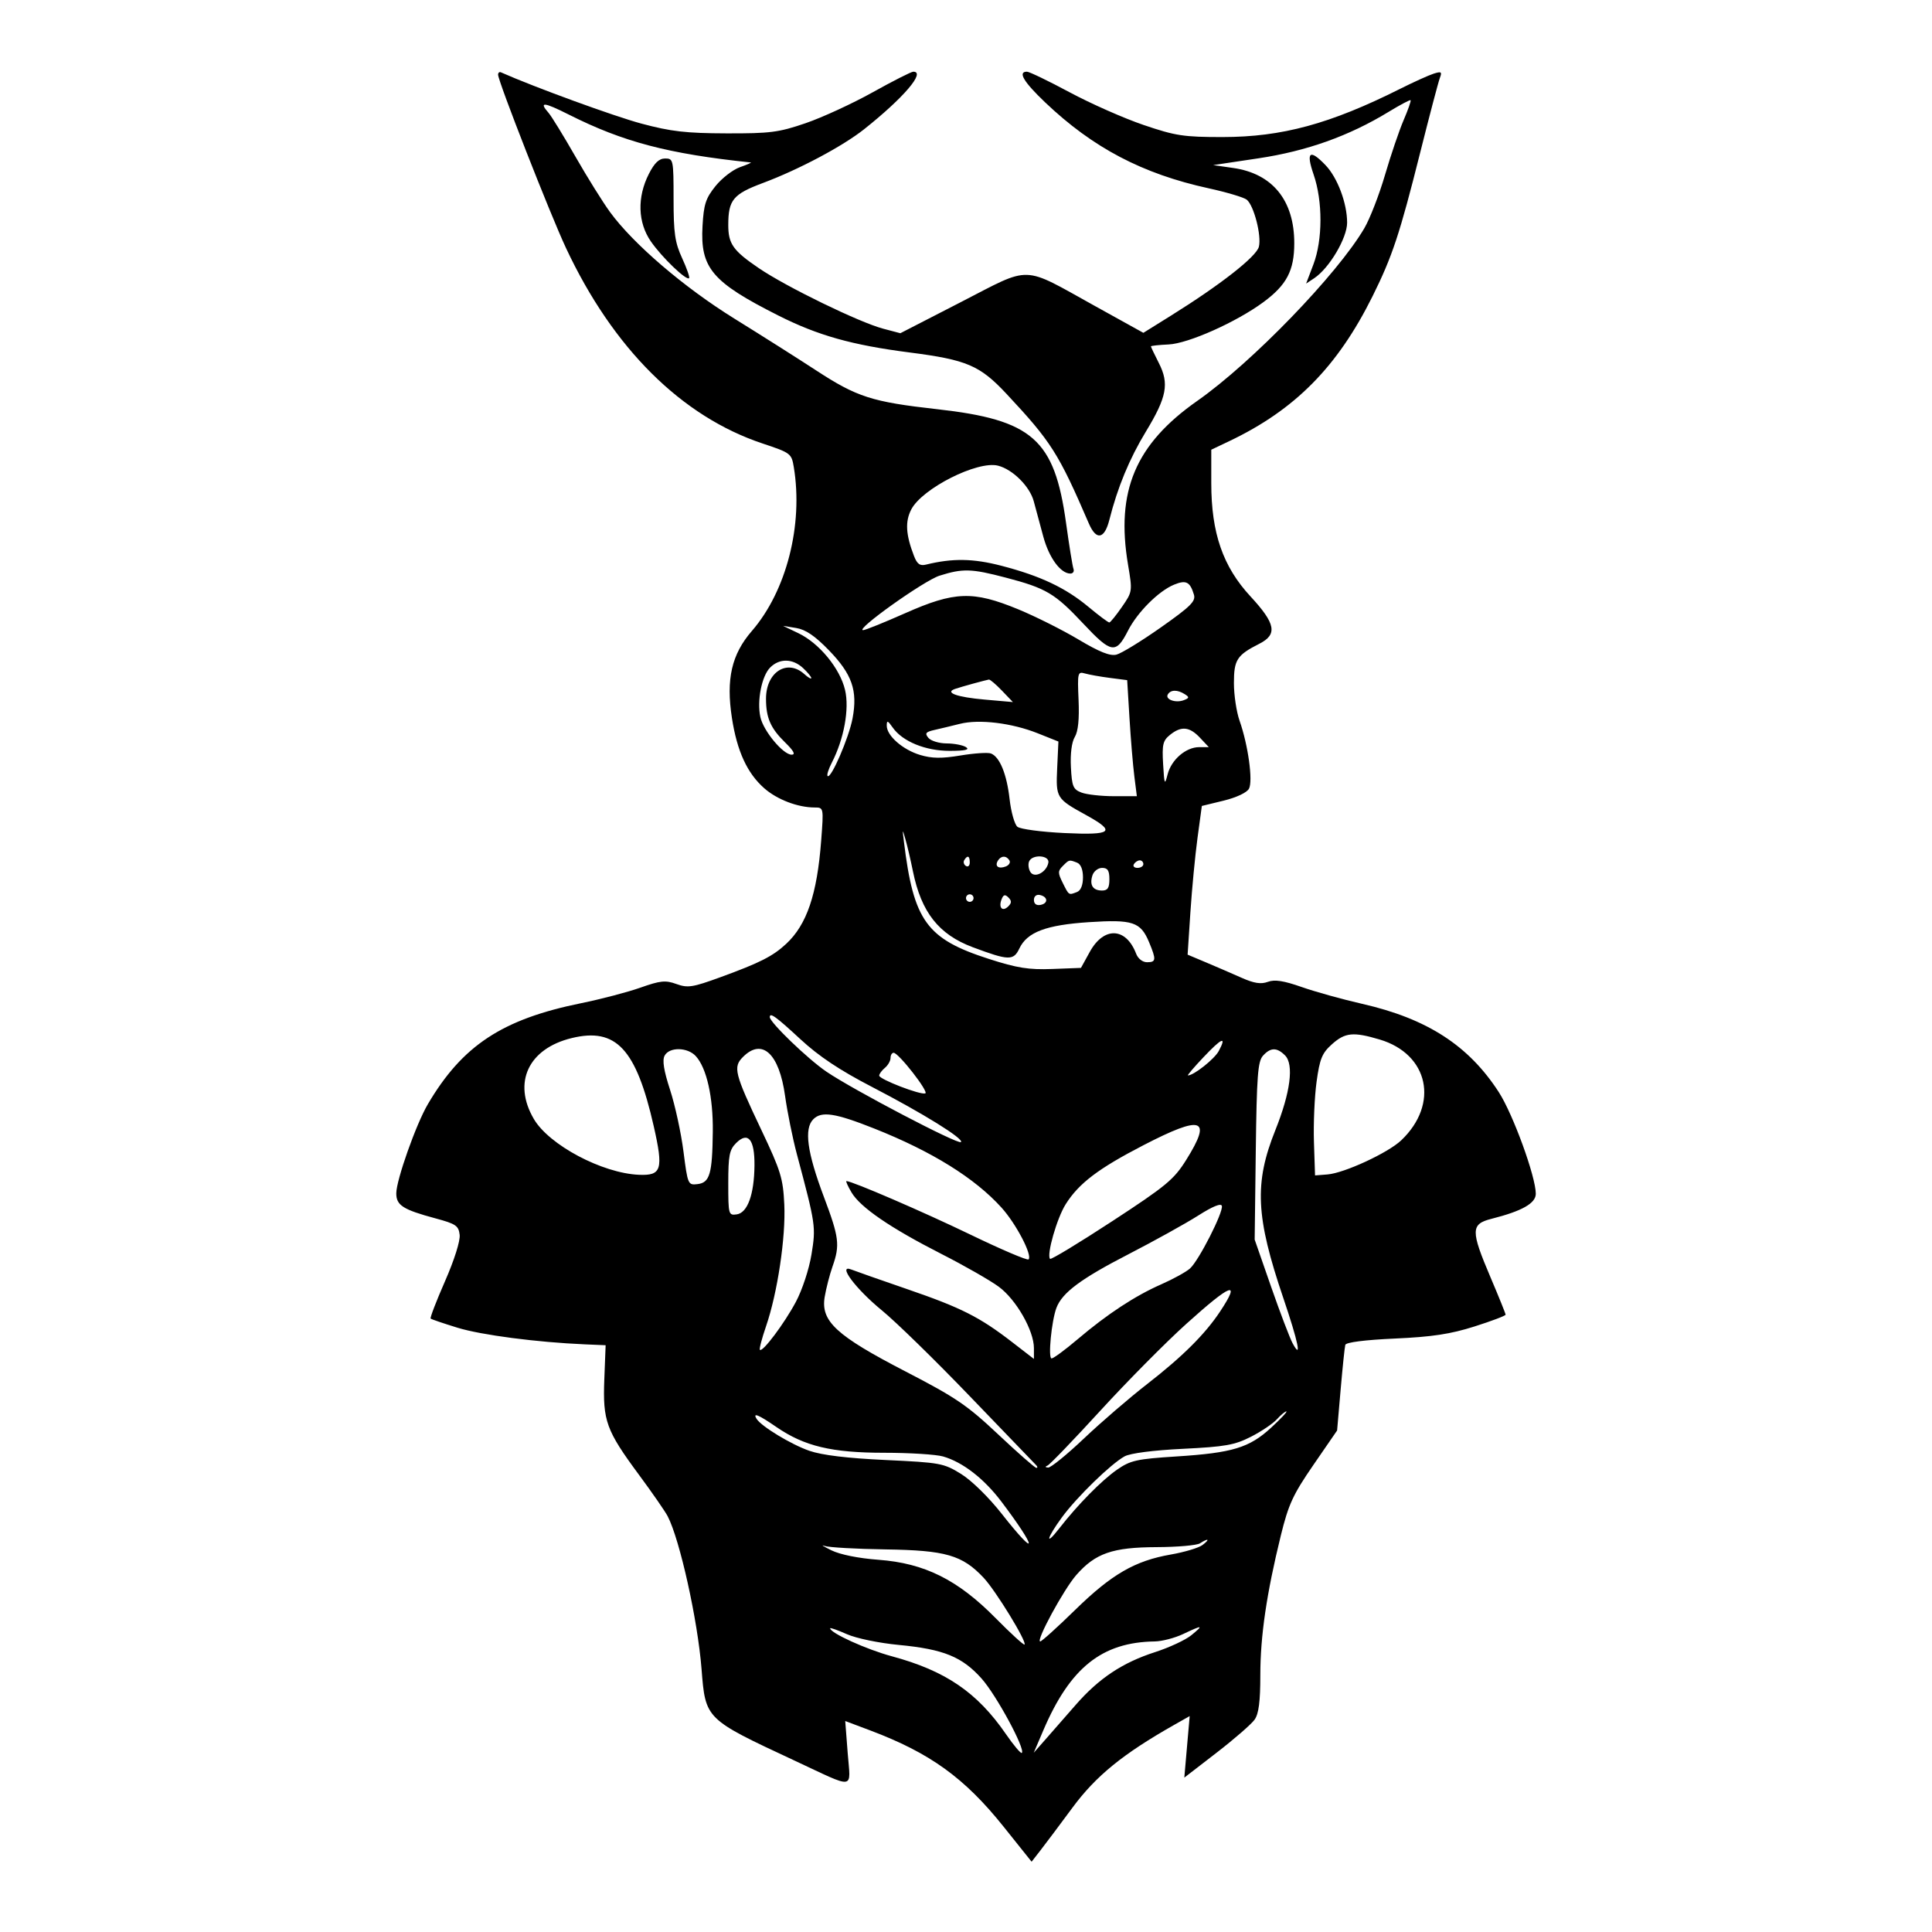 <svg xmlns="http://www.w3.org/2000/svg" width="512" height="512" viewBox="0 0 512 512" version="1.1">
	<path d="M 132 19.798 C 132 21.537, 145.837 56.859, 149.992 65.724 C 162.450 92.308, 180.621 110.380, 202.078 117.526 C 209.542 120.012, 209.768 120.183, 210.365 123.791 C 212.899 139.122, 208.415 156.635, 199.244 167.222 C 193.883 173.411, 192.380 179.975, 193.966 190.267 C 195.323 199.069, 198.022 204.934, 202.541 208.902 C 205.955 211.900, 211.420 213.984, 215.893 213.994 C 218.286 214, 218.287 214.003, 217.623 222.750 C 216.540 237.019, 213.817 245.050, 208.339 250.136 C 204.798 253.423, 201.408 255.142, 190.914 258.972 C 183.532 261.666, 182.262 261.863, 179.259 260.777 C 176.352 259.725, 175.037 259.858, 169.694 261.742 C 166.287 262.943, 159.225 264.795, 154 265.857 C 133.083 270.108, 122.531 277.065, 113.369 292.647 C 110.265 297.925, 105.046 312.660, 105.020 316.215 C 104.996 319.418, 106.774 320.558, 115.413 322.882 C 120.810 324.334, 121.536 324.828, 121.815 327.243 C 121.999 328.841, 120.397 333.918, 117.938 339.523 C 115.633 344.780, 113.916 349.240, 114.124 349.435 C 114.331 349.630, 117.539 350.723, 121.254 351.863 C 127.567 353.802, 142.322 355.727, 155 356.266 L 160.500 356.500 160.149 365.540 C 159.720 376.566, 160.629 379.063, 169.381 390.902 C 172.877 395.631, 176.281 400.548, 176.946 401.829 C 180.167 408.035, 184.897 429.362, 185.914 442.267 C 186.967 455.628, 186.843 455.506, 210.500 466.545 C 227.016 474.253, 225.409 474.477, 224.647 464.570 L 223.995 456.088 230.561 458.559 C 246.465 464.546, 255.610 471.143, 265.980 484.111 L 273.386 493.373 275.676 490.437 C 276.936 488.821, 280.787 483.685, 284.234 479.023 C 290.437 470.631, 297.578 464.818, 311.117 457.140 L 315.277 454.781 314.566 462.934 L 313.855 471.087 322.416 464.479 C 327.125 460.845, 331.657 456.900, 332.489 455.713 C 333.584 454.150, 334 450.897, 334 443.908 C 334 433.572, 335.660 422.271, 339.433 406.921 C 341.463 398.662, 342.654 396.083, 348.067 388.219 L 354.346 379.097 355.280 368.299 C 355.794 362.359, 356.351 357.007, 356.517 356.405 C 356.704 355.724, 361.674 355.090, 369.659 354.729 C 379.564 354.281, 384.386 353.549, 390.750 351.530 C 395.287 350.091, 399 348.685, 399 348.406 C 399 348.126, 397.200 343.669, 395 338.500 C 389.721 326.097, 389.749 324.394, 395.250 323.001 C 403.357 320.948, 407 318.889, 407 316.360 C 407 311.828, 400.963 295.254, 397.186 289.413 C 389.189 277.052, 378.199 269.951, 361 266.031 C 355.775 264.841, 348.564 262.836, 344.977 261.577 C 340.163 259.888, 337.806 259.528, 335.984 260.202 C 334.157 260.877, 332.344 260.594, 329.008 259.110 C 326.528 258.008, 322.301 256.180, 319.614 255.049 L 314.729 252.992 315.468 241.746 C 315.875 235.561, 316.724 226.694, 317.354 222.043 L 318.500 213.586 324.276 212.179 C 327.664 211.354, 330.440 210.046, 330.991 209.016 C 332.086 206.971, 330.764 197.417, 328.497 190.992 C 327.674 188.658, 327 184.175, 327 181.029 C 327 174.835, 327.790 173.614, 333.750 170.595 C 338.607 168.135, 338.068 165.267, 331.395 158.059 C 324.083 150.162, 321 141.261, 321 128.051 L 321 119.178 325.750 116.917 C 343.168 108.624, 354.437 97.229, 363.743 78.500 C 368.965 67.991, 370.946 62.018, 376.355 40.473 C 378.837 30.588, 381.191 21.661, 381.585 20.635 C 382.201 19.034, 381.966 18.876, 379.936 19.520 C 378.634 19.934, 374.628 21.746, 371.034 23.549 C 352.501 32.844, 339.722 36.314, 324 36.321 C 313.681 36.326, 311.532 35.997, 303.074 33.123 C 297.890 31.362, 289.068 27.463, 283.469 24.460 C 277.871 21.457, 272.775 19, 272.145 19 C 269.662 19, 271.267 21.701, 276.982 27.139 C 289.625 39.170, 302.757 46.071, 320.288 49.900 C 325.122 50.955, 329.678 52.318, 330.414 52.928 C 332.310 54.503, 334.354 62.455, 333.616 65.392 C 332.960 68.009, 323.438 75.468, 310.311 83.650 L 303.004 88.204 290.240 81.133 C 270.549 70.225, 273.589 70.319, 254.711 80.025 L 238.600 88.308 234.050 87.106 C 227.717 85.432, 208.447 76.057, 201.134 71.091 C 194.275 66.433, 193 64.637, 193 59.631 C 193 52.991, 194.272 51.448, 202.182 48.494 C 211.654 44.957, 223.314 38.763, 229 34.248 C 239.458 25.944, 245.394 19, 242.034 19 C 241.503 19, 236.666 21.454, 231.284 24.452 C 225.903 27.451, 217.900 31.137, 213.500 32.644 C 206.351 35.092, 204.117 35.380, 192.500 35.344 C 181.813 35.312, 177.810 34.852, 170 32.760 C 162.773 30.824, 141.568 23.086, 132.750 19.167 C 132.338 18.983, 132 19.267, 132 19.798 M 368 29.643 C 357.502 36.042, 346.308 40.037, 333.500 41.956 L 321.500 43.753 326.804 44.513 C 337.238 46.006, 343.003 53.110, 342.996 64.462 C 342.992 71.705, 340.983 75.528, 334.783 80.094 C 327.621 85.369, 314.900 91.043, 309.697 91.284 C 307.121 91.403, 305.011 91.630, 305.007 91.790 C 305.003 91.949, 305.947 93.936, 307.104 96.204 C 309.896 101.677, 309.223 105.233, 303.661 114.394 C 299.310 121.561, 296.157 129.178, 293.995 137.750 C 292.697 142.894, 290.526 143.294, 288.566 138.750 C 280.520 120.097, 278.592 117.061, 266.729 104.373 C 259.683 96.837, 256.232 95.360, 241.118 93.416 C 225.739 91.438, 216.770 88.913, 206.219 83.591 C 188.698 74.752, 185.547 71.028, 186.175 59.904 C 186.501 54.134, 187.020 52.540, 189.624 49.306 C 191.310 47.213, 194.222 44.963, 196.095 44.306 C 197.968 43.650, 199.258 43.087, 198.962 43.056 C 177.052 40.758, 165.175 37.633, 150.750 30.372 C 144.050 27, 142.726 26.889, 145.384 29.921 C 146.145 30.790, 149.345 36, 152.496 41.500 C 155.646 47, 159.776 53.622, 161.673 56.216 C 167.870 64.692, 181.257 76.155, 194.656 84.460 C 201.720 88.838, 211.426 94.985, 216.224 98.121 C 227.110 105.235, 231.065 106.506, 248.344 108.440 C 273.615 111.269, 279.443 116.407, 282.510 138.562 C 283.343 144.578, 284.230 150.063, 284.481 150.750 C 284.732 151.438, 284.361 152, 283.657 152 C 281.073 152, 278.006 147.818, 276.492 142.232 C 275.638 139.080, 274.495 134.846, 273.952 132.824 C 272.895 128.890, 268.354 124.378, 264.471 123.403 C 259.031 122.038, 244.372 129.446, 241.492 135.016 C 239.834 138.222, 240.037 141.678, 242.213 147.321 C 243.049 149.488, 243.788 150.022, 245.401 149.627 C 252.453 147.898, 257.896 147.983, 265.410 149.940 C 275.758 152.635, 282.365 155.760, 288.482 160.852 C 291.222 163.134, 293.697 164.983, 293.982 164.962 C 294.267 164.941, 295.770 163.090, 297.321 160.849 C 300.117 156.810, 300.132 156.710, 298.943 149.664 C 295.649 130.132, 300.901 117.720, 317.333 106.206 C 331.789 96.076, 354.402 72.702, 361.557 60.493 C 363.037 57.967, 365.506 51.604, 367.043 46.352 C 368.581 41.100, 370.806 34.553, 371.989 31.804 C 373.172 29.055, 373.995 26.690, 373.820 26.548 C 373.644 26.407, 371.025 27.799, 368 29.643 M 348.121 46.250 C 350.560 53.311, 350.537 63.566, 348.067 70.067 L 346.133 75.156 348.290 73.724 C 352.263 71.085, 357 63.087, 357 59.017 C 357 53.859, 354.458 47.087, 351.274 43.764 C 347.093 39.400, 346.041 40.229, 348.121 46.250 M 171.962 46.075 C 168.811 52.251, 169.011 58.965, 172.495 63.992 C 175.418 68.211, 181.898 74.436, 182.617 73.716 C 182.841 73.492, 182.008 71.102, 180.765 68.405 C 178.865 64.279, 178.505 61.793, 178.503 52.751 C 178.500 42.301, 178.438 42.002, 176.270 42.001 C 174.668 42, 173.455 43.147, 171.962 46.075 M 249 152.556 C 244.870 153.857, 226.430 167, 228.736 167 C 229.289 167, 234.309 164.975, 239.891 162.500 C 252.968 156.702, 257.847 156.532, 269.804 161.457 C 274.371 163.339, 281.571 166.946, 285.804 169.473 C 291.345 172.781, 294.160 173.905, 295.857 173.488 C 297.153 173.169, 302.447 169.928, 307.621 166.286 C 315.543 160.709, 316.929 159.335, 316.402 157.582 C 315.370 154.154, 314.310 153.629, 311.105 154.956 C 307.035 156.642, 301.424 162.249, 298.946 167.105 C 295.740 173.391, 294.527 173.205, 287.102 165.294 C 279.528 157.225, 277.266 155.883, 266.466 153.054 C 257.403 150.680, 255.160 150.617, 249 152.556 M 211.556 167.793 C 217.090 170.434, 222.591 177.113, 223.947 182.838 C 225.134 187.855, 223.674 195.861, 220.426 202.143 C 219.561 203.817, 219.064 205.397, 219.322 205.655 C 220.201 206.535, 224.969 195.519, 225.938 190.367 C 227.325 182.995, 225.817 178.665, 219.650 172.308 C 215.973 168.518, 213.499 166.836, 211 166.428 L 207.500 165.857 211.556 167.793 M 204.106 176.894 C 201.856 179.144, 200.560 185.719, 201.512 190.053 C 202.318 193.726, 207.542 200, 209.793 200 C 210.888 200, 210.356 198.999, 208.079 196.773 C 204.200 192.981, 203 190.236, 203 185.157 C 203 178.114, 208.610 174.527, 213.171 178.655 C 214.177 179.565, 215 180.033, 215 179.694 C 215 179.355, 214.015 178.160, 212.811 177.039 C 210.072 174.486, 206.572 174.428, 204.106 176.894 M 285.831 185.498 C 286.052 190.590, 285.722 193.831, 284.831 195.302 C 284.012 196.654, 283.616 199.731, 283.801 203.294 C 284.068 208.432, 284.387 209.197, 286.616 210.044 C 287.999 210.570, 291.864 211, 295.204 211 L 301.279 211 300.613 205.750 C 300.246 202.863, 299.669 195.943, 299.330 190.372 L 298.713 180.245 294.106 179.648 C 291.573 179.320, 288.600 178.791, 287.500 178.472 C 285.605 177.923, 285.517 178.293, 285.831 185.498 M 258 181.133 C 256.075 181.657, 253.862 182.306, 253.083 182.576 C 250.259 183.552, 253.617 184.755, 260.963 185.399 L 268.425 186.054 265.526 183.027 C 263.931 181.362, 262.373 180.041, 262.063 180.090 C 261.753 180.140, 259.925 180.609, 258 181.133 M 309.496 184.007 C 308.672 185.340, 311.542 186.390, 313.722 185.553 C 315.197 184.987, 315.233 184.759, 313.972 183.962 C 312.039 182.739, 310.268 182.757, 309.496 184.007 M 235 192.323 C 235 194.980, 239.240 198.692, 243.855 200.075 C 246.969 201.008, 249.542 201.040, 254.549 200.210 C 258.176 199.609, 261.803 199.371, 262.609 199.680 C 264.941 200.575, 266.803 205.133, 267.557 211.797 C 267.940 215.190, 268.871 218.478, 269.624 219.103 C 270.378 219.729, 276.005 220.478, 282.130 220.768 C 294.779 221.368, 295.887 220.439, 287.821 216 C 279.921 211.652, 279.799 211.455, 280.164 203.567 L 280.490 196.514 275.005 194.327 C 268.144 191.592, 259.503 190.540, 254.405 191.819 C 252.257 192.358, 249.223 193.088, 247.662 193.441 C 245.312 193.972, 245.032 194.333, 246.034 195.541 C 246.700 196.344, 248.877 197.007, 250.872 197.015 C 252.868 197.024, 255.175 197.467, 256 198 C 257.064 198.688, 255.817 198.974, 251.710 198.985 C 245.273 199.002, 239.167 196.505, 236.566 192.791 C 235.245 190.905, 235 190.832, 235 192.323 M 310.054 194.756 C 308.178 196.274, 307.933 197.321, 308.238 202.506 C 308.559 207.970, 308.664 208.210, 309.426 205.219 C 310.420 201.320, 314.275 198, 317.809 198 L 320.349 198 318 195.500 C 315.232 192.553, 313.028 192.347, 310.054 194.756 M 239.541 223 C 242.112 244.081, 245.539 248.812, 262.095 254.136 C 269.570 256.540, 272.643 257.027, 278.858 256.790 L 286.468 256.500 288.809 252.250 C 292.534 245.486, 298.403 245.725, 301.090 252.750 C 301.591 254.059, 302.797 255, 303.975 255 C 306.396 255, 306.461 254.347, 304.502 249.658 C 302.270 244.317, 300.177 243.622, 288.596 244.381 C 277.209 245.127, 272.203 247.019, 270.146 251.354 C 268.595 254.621, 267.317 254.587, 257.800 251.027 C 248.775 247.650, 244.142 241.766, 241.930 230.870 C 241.330 227.917, 240.451 224.150, 239.976 222.500 C 239.136 219.576, 239.124 219.589, 239.541 223 M 255.543 227.931 C 255.226 228.443, 255.425 229.144, 255.984 229.490 C 256.543 229.835, 257 229.416, 257 228.559 C 257 226.802, 256.400 226.544, 255.543 227.931 M 264.459 228.067 C 263.539 229.556, 264.606 230.365, 266.520 229.631 C 267.404 229.292, 267.847 228.561, 267.504 228.007 C 266.694 226.696, 265.289 226.723, 264.459 228.067 M 272.700 228.341 C 272.417 229.078, 272.581 230.316, 273.064 231.091 C 274.145 232.824, 277.322 231.190, 277.823 228.643 C 278.226 226.597, 273.476 226.317, 272.700 228.341 M 281.646 229.497 C 280.318 230.825, 280.318 231.330, 281.648 233.997 C 283.303 237.315, 283.195 237.246, 285.418 236.393 C 286.417 236.010, 287 234.574, 287 232.500 C 287 230.426, 286.417 228.990, 285.418 228.607 C 283.307 227.797, 283.358 227.785, 281.646 229.497 M 300.500 229 C 300.160 229.550, 300.584 230, 301.441 230 C 302.298 230, 303 229.550, 303 229 C 303 228.450, 302.577 228, 302.059 228 C 301.541 228, 300.840 228.450, 300.500 229 M 289.503 231.991 C 288.690 234.552, 289.613 236, 292.059 236 C 293.549 236, 294 235.303, 294 233 C 294 230.702, 293.548 230, 292.067 230 C 291.004 230, 289.850 230.896, 289.503 231.991 M 256 238 C 256 238.550, 256.450 239, 257 239 C 257.550 239, 258 238.550, 258 238 C 258 237.450, 257.550 237, 257 237 C 256.450 237, 256 237.450, 256 238 M 265.409 238.376 C 264.562 240.584, 265.689 241.711, 267.217 240.183 C 268.119 239.281, 268.122 238.722, 267.233 237.833 C 266.343 236.943, 265.909 237.072, 265.409 238.376 M 274 238.500 C 274 239.530, 274.655 240.020, 275.750 239.810 C 277.858 239.404, 277.725 237.629, 275.553 237.177 C 274.647 236.988, 274 237.539, 274 238.500 M 204 269.543 C 204 270.938, 214.082 280.651, 219 283.995 C 226.132 288.843, 253.935 303.399, 254.666 302.667 C 255.516 301.817, 244.631 295.068, 231.089 288.046 C 222.483 283.584, 217.023 279.944, 212.105 275.391 C 205.638 269.403, 204 268.221, 204 269.543 M 151.513 275.099 C 140.026 277.889, 135.812 286.885, 141.470 296.538 C 145.514 303.439, 159.577 310.910, 169.317 311.331 C 175.344 311.592, 175.850 309.930, 173.243 298.443 C 168.592 277.953, 163.275 272.241, 151.513 275.099 M 352.964 276.750 C 350.357 279.087, 349.748 280.576, 348.908 286.665 C 348.364 290.605, 348.050 297.805, 348.210 302.665 L 348.500 311.500 351.793 311.240 C 356.246 310.889, 367.832 305.530, 371.336 302.201 C 381.460 292.582, 378.623 279.341, 365.609 275.476 C 358.608 273.398, 356.462 273.614, 352.964 276.750 M 318.934 280.172 C 316.422 282.827, 314.569 285, 314.815 285 C 316.357 285, 321.848 280.653, 322.981 278.536 C 325.162 274.460, 323.824 275.001, 318.934 280.172 M 176.131 279.756 C 175.473 280.984, 175.910 283.717, 177.585 288.853 C 178.901 292.891, 180.495 300.225, 181.127 305.151 C 182.253 313.933, 182.325 314.100, 184.848 313.803 C 188.101 313.420, 188.770 311.124, 188.900 299.909 C 189.006 290.764, 187.282 283.074, 184.414 279.905 C 182.233 277.494, 177.388 277.407, 176.131 279.756 M 196.913 280.087 C 194.216 282.784, 194.618 284.386, 201.791 299.500 C 206.913 310.293, 207.522 312.276, 207.847 319.213 C 208.254 327.895, 206.038 342.671, 203.008 351.478 C 201.901 354.695, 201.169 357.502, 201.382 357.716 C 202.093 358.426, 207.860 350.739, 210.909 345.019 C 212.606 341.835, 214.414 336.344, 215.052 332.435 C 216.249 325.098, 216.175 324.591, 211.176 305.855 C 210.054 301.651, 208.647 294.696, 208.049 290.400 C 206.491 279.198, 201.980 275.020, 196.913 280.087 M 334.699 279.780 C 333.333 281.289, 333.043 285.132, 332.794 305.030 L 332.500 328.500 336.853 341 C 339.247 347.875, 341.817 354.625, 342.563 356 C 345.076 360.630, 344.049 355.642, 340.093 343.999 C 332.771 322.449, 332.348 313.547, 337.980 299.500 C 341.985 289.511, 342.947 282.090, 340.549 279.692 C 338.383 277.526, 336.716 277.551, 334.699 279.780 M 236 280.378 C 236 281.135, 235.325 282.315, 234.500 283 C 233.675 283.685, 233 284.607, 233 285.051 C 233 286.015, 243.871 290.210, 245.211 289.763 C 246.250 289.417, 238.132 279, 236.823 279 C 236.370 279, 236 279.620, 236 280.378 M 215.544 296.599 C 213.034 299.109, 213.883 305.352, 218.346 317.206 C 222.384 327.934, 222.634 329.951, 220.628 335.637 C 219.873 337.776, 218.940 341.395, 218.554 343.679 C 217.462 350.143, 221.584 353.942, 240.050 363.493 C 253.308 370.350, 256.306 372.389, 264.554 380.153 C 269.723 385.019, 274.262 389, 274.642 389 C 275.022 389, 274.988 388.663, 274.565 388.250 C 274.142 387.837, 266.305 379.697, 257.148 370.159 C 247.992 360.621, 237.437 350.312, 233.693 347.249 C 226.736 341.557, 221.775 334.897, 225.649 336.451 C 226.667 336.859, 233.350 339.205, 240.500 341.664 C 254.764 346.570, 259.613 349.021, 268.250 355.692 L 274 360.133 274 357.263 C 274 352.610, 269.286 344.384, 264.677 340.992 C 262.380 339.301, 255.550 335.398, 249.500 332.317 C 235.988 325.435, 228.008 319.976, 225.665 316.011 C 224.687 314.355, 224.081 313, 224.318 313 C 225.803 313, 244.778 321.194, 257.245 327.219 C 265.354 331.138, 272.254 334.079, 272.578 333.755 C 273.651 332.682, 269.286 324.322, 265.414 320.036 C 258.340 312.207, 247.007 305.160, 231.726 299.090 C 221.343 294.965, 217.733 294.410, 215.544 296.599 M 303 303.505 C 291.051 309.689, 285.919 313.584, 282.421 319.125 C 280.086 322.825, 277.286 332.619, 278.280 333.613 C 278.541 333.875, 285.949 329.386, 294.742 323.638 C 309.094 314.256, 311.100 312.594, 314.364 307.375 C 321.293 296.298, 318.661 295.402, 303 303.505 M 195.067 302.933 C 193.299 304.701, 193 306.241, 193 313.570 C 193 321.885, 193.067 322.130, 195.250 321.820 C 198.103 321.414, 199.867 316.551, 199.944 308.872 C 200.013 301.928, 198.236 299.764, 195.067 302.933 M 317.500 322.157 C 314.200 324.254, 305.835 328.891, 298.912 332.460 C 286.447 338.885, 281.501 342.570, 279.978 346.565 C 278.662 350.015, 277.696 360, 278.678 360 C 279.178 360, 282.267 357.726, 285.543 354.946 C 293.451 348.236, 300.757 343.437, 307.757 340.354 C 310.916 338.963, 314.337 337.077, 315.360 336.163 C 317.688 334.083, 324.220 321.260, 323.807 319.584 C 323.608 318.781, 321.379 319.691, 317.500 322.157 M 314.345 350.874 C 308.930 355.754, 298.698 366.088, 291.607 373.838 C 284.516 381.588, 278.216 388.134, 277.607 388.385 C 276.905 388.675, 276.966 388.871, 277.773 388.921 C 278.474 388.964, 282.749 385.489, 287.273 381.198 C 291.798 376.907, 299.325 370.426, 304 366.796 C 313.404 359.493, 319.380 353.544, 323.366 347.518 C 328.926 339.112, 326.318 340.082, 314.345 350.874 M 338.405 376.108 C 337.357 377.268, 334.250 379.362, 331.500 380.762 C 327.196 382.954, 324.691 383.398, 313.500 383.950 C 305.579 384.340, 299.534 385.122, 298.026 385.950 C 294.396 387.945, 285.374 396.722, 281.430 402.095 C 277.376 407.618, 276.796 410.076, 280.745 405 C 285.599 398.760, 291.963 392.298, 296.029 389.480 C 299.593 387.010, 301.212 386.649, 311.759 385.976 C 326.633 385.027, 331.081 383.675, 336.867 378.346 C 339.415 376, 341.232 374.062, 340.905 374.040 C 340.578 374.018, 339.453 374.949, 338.405 376.108 M 200.492 375.987 C 201.738 378.004, 209.661 382.807, 214.500 384.480 C 217.845 385.637, 224.524 386.444, 234.682 386.918 C 249.180 387.596, 250.080 387.761, 254.682 390.602 C 257.472 392.324, 262.026 396.789, 265.500 401.209 C 275.073 413.388, 274.979 410.645, 265.389 397.955 C 260.762 391.832, 255.130 387.471, 249.920 385.977 C 248.046 385.440, 241.038 385, 234.346 385 C 220.396 385, 213.157 383.268, 205.721 378.152 C 201.016 374.915, 199.421 374.255, 200.492 375.987 M 318 409 C 317.175 409.533, 312 409.986, 306.500 410.007 C 294.831 410.050, 290.291 411.626, 285.230 417.391 C 281.913 421.169, 274.406 435, 275.672 435 C 276.056 435, 280.224 431.235, 284.935 426.634 C 294.607 417.186, 300.770 413.621, 310.295 411.962 C 313.909 411.333, 317.684 410.198, 318.683 409.441 C 320.760 407.867, 320.256 407.542, 318 409 M 220.306 410.840 C 222.626 411.982, 227.505 412.965, 232.806 413.358 C 245.001 414.262, 253.793 418.633, 263.798 428.769 C 267.832 432.856, 271.303 436.031, 271.510 435.824 C 272.203 435.131, 263.882 421.543, 260.671 418.124 C 255.025 412.113, 250.624 410.842, 234.647 410.609 C 226.866 410.495, 219.600 410.079, 218.500 409.685 C 217.400 409.290, 218.213 409.810, 220.306 410.840 M 220 431.514 C 220 432.753, 229.578 437.102, 236.309 438.919 C 250.577 442.770, 258.953 448.477, 266.573 459.542 C 268.641 462.544, 270.541 464.792, 270.795 464.538 C 271.788 463.546, 264.057 449.252, 260.155 444.865 C 254.994 439.063, 250.052 437.051, 238.189 435.924 C 232.951 435.427, 226.937 434.181, 224.439 433.076 C 221.998 431.996, 220 431.293, 220 431.514 M 313.500 433.055 C 311.300 434.096, 307.925 434.970, 306 434.998 C 292.045 435.200, 283.608 441.926, 276.515 458.500 L 273.948 464.500 277.032 461 C 278.729 459.075, 282.324 454.966, 285.023 451.868 C 291.200 444.776, 297.455 440.613, 306.131 437.819 C 309.873 436.613, 314.187 434.602, 315.717 433.350 C 319.054 430.619, 318.737 430.576, 313.500 433.055" stroke="none" fill="black" fill-rule="evenodd"/>
</svg>